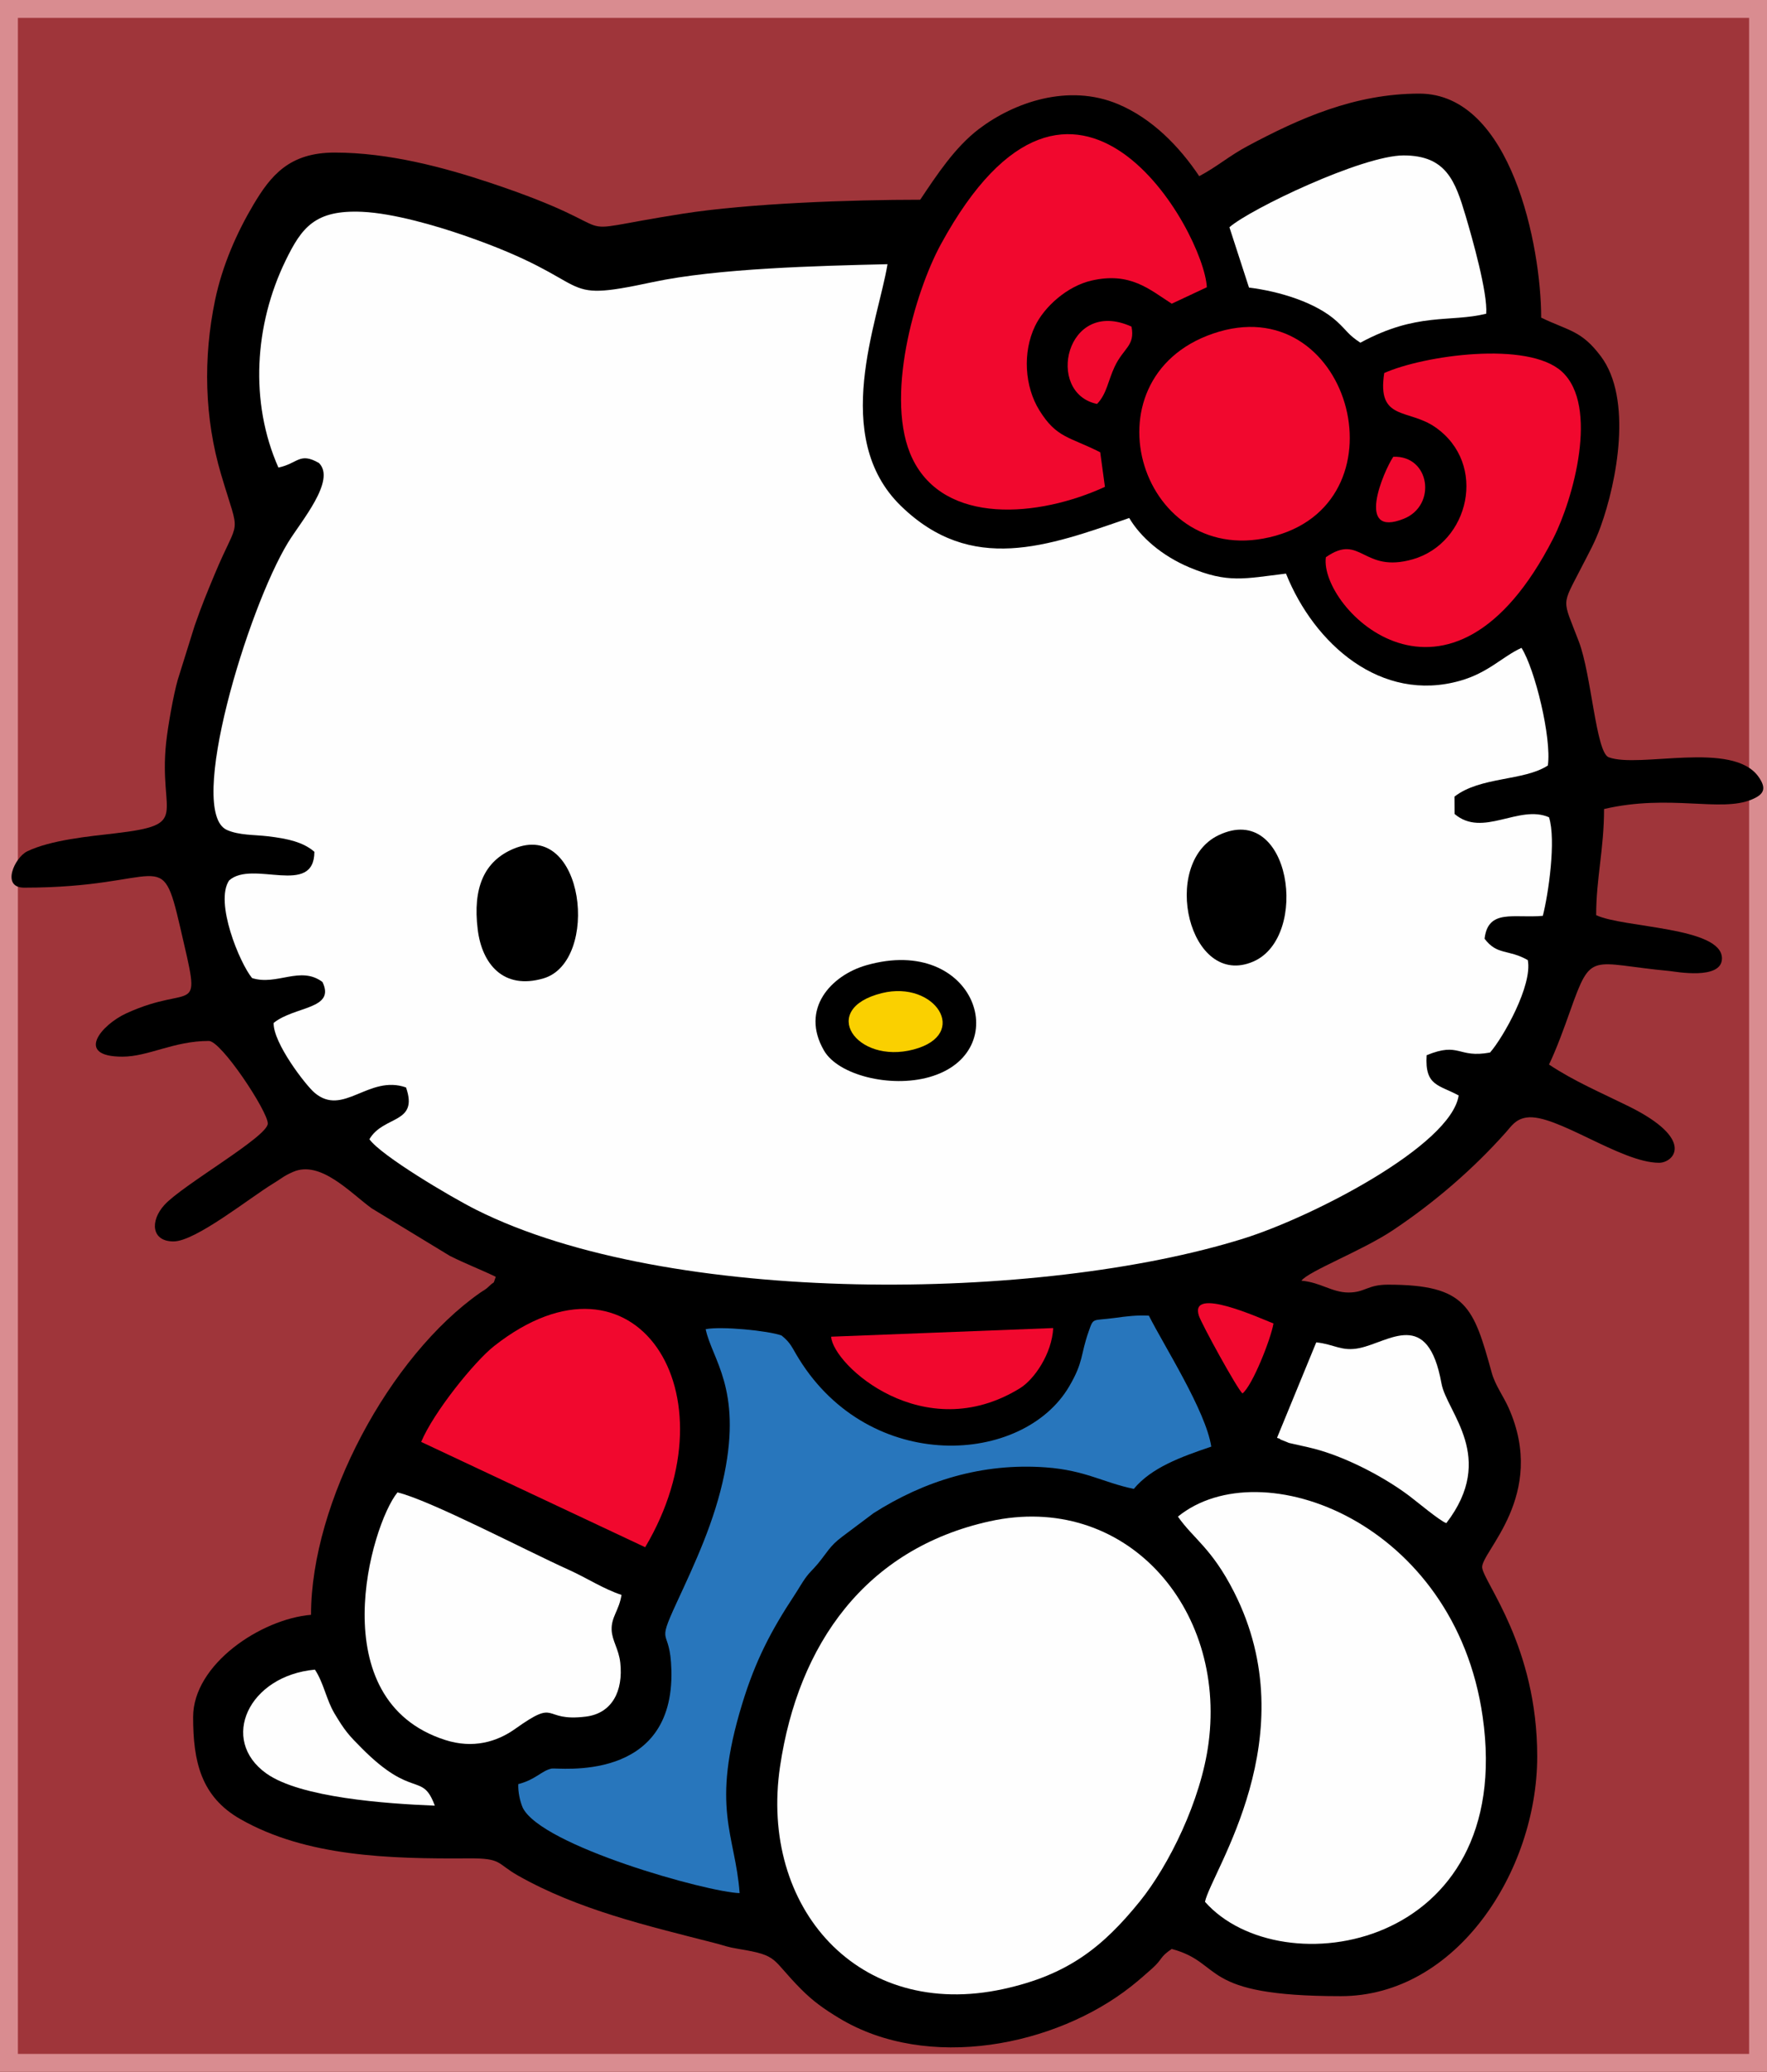 <?xml version="1.0" encoding="UTF-8"?>
<svg xmlns="http://www.w3.org/2000/svg" xmlns:xlink="http://www.w3.org/1999/xlink" width="148" height="173.5" viewBox="0 0 148 173.5" version="1.1">
<rect x="0" y="0" width="148" height="173.5" fill="#333333" stroke="none"/>
<rect x="0" y="0" width="148" height="173.5" style="fill:rgb(159,53,58);stroke:rgb(217,140,144);stroke-width:3;"> </rect>

<g id="surface1">
<path style=" stroke:none;fill-rule:evenodd;fill:rgb(0%,0%,0%);fill-opacity:1;" d="M 77.074 16.727 C 71.301 16.727 62.734 17.023 57.176 17.898 C 45.969 19.656 53.941 19.598 40.988 15.285 C 37.203 14.027 32.566 12.777 28.027 12.777 C 24.234 12.777 22.68 14.691 21.215 17.16 C 19.875 19.418 18.629 22.176 18.012 25.145 C 17.008 29.977 17.117 35.004 18.52 39.734 C 20.16 45.27 20.086 43.02 17.961 48.137 C 17.273 49.793 16.922 50.633 16.301 52.406 L 14.891 56.918 C 14.516 58.223 14.059 60.855 13.914 62.199 C 13.27 68.34 16.023 69.039 9.652 69.785 C 7.527 70.035 4.266 70.332 2.273 71.297 C 1.23 71.805 0.066 74.336 2.02 74.336 C 13.816 74.336 13.469 70.633 15.105 77.707 C 16.926 85.566 16.355 82.211 10.574 84.863 C 8.492 85.816 6.23 88.488 10.25 88.488 C 12.438 88.488 14.543 87.172 17.492 87.172 C 18.539 87.172 22.43 93.066 22.43 94.086 C 22.43 95.191 15.301 99.223 13.77 100.906 C 12.555 102.242 12.672 103.961 14.531 103.961 C 16.379 103.961 20.93 100.297 22.863 99.125 C 23.629 98.66 23.723 98.5 24.539 98.141 C 26.836 97.125 29.348 99.895 31.129 101.188 L 37.68 105.172 C 39.07 105.867 40.207 106.289 41.523 106.922 C 41.25 107.68 41.504 107.191 40.98 107.699 C 40.656 108.016 40.543 108.031 40.223 108.254 C 32.637 113.559 26.051 125.809 26.051 135.23 C 21.871 135.578 16.176 139.367 16.176 143.789 C 16.176 147.504 16.828 150.457 20.137 152.34 C 25.641 155.477 32.578 155.672 39.234 155.625 C 42.074 155.605 41.566 156.035 43.387 157.066 C 48.438 159.926 54.168 161.258 59.809 162.703 C 60.859 162.973 60.816 163.035 61.926 163.219 C 65.289 163.773 64.547 164.02 67.109 166.59 C 68.117 167.602 69.016 168.238 70.289 169.008 C 77.723 173.496 88.402 171.336 94.715 166.367 C 95.375 165.848 95.93 165.355 96.492 164.855 C 97.402 164.047 97.105 163.906 98.141 163.211 C 102.574 164.395 100.285 167.164 112.297 167.164 C 121.996 167.164 128.754 156.688 128.754 147.082 C 128.754 137.863 124.289 132.551 124.145 131.281 C 124 129.996 129.641 125.246 126.352 117.883 C 125.934 116.945 125.238 116 124.957 115 C 123.418 109.457 122.859 107.582 116.246 107.582 C 114.527 107.582 114.34 108.238 112.953 108.238 C 111.559 108.238 110.617 107.387 109.004 107.25 C 109.59 106.453 114.09 104.738 116.641 103.039 C 120.121 100.719 123.391 97.91 126.164 94.785 C 126.602 94.293 126.934 93.727 127.859 93.586 C 130.277 93.219 135.742 97.375 138.961 97.375 C 140.176 97.375 142.062 95.441 136.438 92.656 C 134.16 91.531 131.816 90.535 129.742 89.148 C 130.352 87.883 130.988 86.141 131.512 84.66 C 133.324 79.551 133.168 80.695 139.844 81.316 C 140.285 81.359 144.227 82.109 144.227 80.258 C 144.227 77.617 135.934 77.711 133.691 76.637 C 133.691 73.543 134.352 71.109 134.352 67.75 C 139.855 66.469 144.117 68.051 146.723 66.953 C 147.691 66.547 148.02 66.086 147.297 65.059 C 145.133 61.984 137.289 64.371 134.738 63.414 C 133.672 63.012 133.297 56.496 132.242 53.73 C 130.84 50.039 130.754 50.855 132.488 47.457 C 133.121 46.223 133.598 45.398 134.066 44.098 C 135.434 40.316 136.75 33.391 134.082 29.836 C 132.453 27.668 131.43 27.727 129.086 26.602 C 129.086 20.664 126.59 7.84 118.879 7.84 C 113.457 7.84 108.812 9.926 104.504 12.227 C 102.957 13.051 101.961 13.949 100.445 14.754 C 98.785 12.273 96.5 9.918 93.641 8.719 C 89.48 6.973 84.938 8.57 82.004 10.793 C 79.984 12.324 78.453 14.668 77.074 16.727 Z M 77.074 16.727 "/>
<path style=" stroke:none;fill-rule:evenodd;fill:rgb(99.609%,99.609%,99.609%);fill-opacity:1;" d="M 23.32 39.156 C 24.965 38.809 25.078 37.84 26.711 38.77 C 28.18 40.215 25.195 43.68 24.133 45.422 C 20.75 50.957 15.574 68.004 19.016 69.508 C 20.043 69.957 21.262 69.895 22.426 70.031 C 24.082 70.227 25.395 70.516 26.332 71.332 C 26.312 75.129 21.148 71.977 19.191 73.73 C 17.961 75.547 20.074 80.652 21.113 81.906 C 23.188 82.57 25.16 80.848 27.008 82.234 C 28.125 84.539 24.688 84.238 22.918 85.664 C 22.875 87.344 25.605 90.875 26.336 91.5 C 28.742 93.566 30.875 89.969 34.008 91.066 C 35.082 94.141 32.117 93.387 30.941 95.402 C 31.906 96.766 37.703 100.215 39.895 101.316 C 56.031 109.402 87.129 109.051 104.156 103.719 C 109.953 101.906 121.527 95.93 122.176 91.738 C 120.527 90.832 119.324 90.965 119.492 88.367 C 122.285 87.219 122.078 88.645 124.805 88.141 C 125.914 86.871 128.371 82.512 127.965 80.402 C 126.309 79.461 125.418 80.027 124.344 78.613 C 124.641 76.074 126.816 76.918 129.223 76.695 C 129.684 74.918 130.352 70.352 129.742 68.441 C 127.219 67.34 124.191 70.18 121.832 68.164 L 121.824 66.711 C 123.992 65.02 127.641 65.418 129.645 64.105 C 129.969 61.777 128.562 56.035 127.438 54.254 C 125.855 54.973 124.676 56.328 122.324 57 C 115.668 58.906 110.07 53.922 107.711 48.035 C 104.223 48.457 102.852 48.867 99.625 47.516 C 97.297 46.539 95.516 44.961 94.582 43.379 C 87.75 45.746 81.367 48.113 75.461 42.371 C 69.516 36.586 73.551 26.898 74.336 22.125 C 68.512 22.262 60.078 22.469 54.668 23.625 C 46.145 25.449 50.43 23.707 38.859 19.711 C 36.527 18.906 32.945 17.855 30.332 17.738 C 26.391 17.562 25.273 19.039 23.918 21.828 C 21.305 27.203 20.895 33.688 23.32 39.156 Z M 23.32 39.156 "/>
<path style=" stroke:none;fill-rule:evenodd;fill:rgb(99.609%,99.609%,99.609%);fill-opacity:1;" d="M 82.891 127.398 C 72.504 129.695 66.855 137.676 65.336 147.926 C 63.582 159.75 71.902 169.219 84.043 166.566 C 89.426 165.391 92.363 163.066 95.473 159.223 C 97.871 156.258 100.594 150.812 101.23 145.945 C 102.715 134.566 94.184 124.906 82.891 127.398 Z M 82.891 127.398 "/>
<path style=" stroke:none;fill-rule:evenodd;fill:rgb(15.697%,46.263%,73.631%);fill-opacity:1;" d="M 65.457 111.836 C 64.32 111.43 60.41 111.051 59.105 111.309 C 59.633 113.828 62.133 116.254 60.672 123.434 C 59.863 127.391 58.227 130.859 56.668 134.23 C 54.898 138.059 56.133 136.105 56.234 139.848 C 56.492 149.391 46.695 148 46.203 148.105 C 45.355 148.285 44.867 149.035 43.41 149.406 C 43.383 150.066 43.547 150.832 43.785 151.387 C 45.379 154.594 59.273 158.461 61.949 158.535 C 61.59 153.598 59.477 151.445 62.172 142.66 C 63.27 139.07 64.578 136.562 66.539 133.59 C 66.844 133.129 67.172 132.551 67.438 132.18 C 67.879 131.57 68 131.555 68.504 130.949 C 69.305 129.984 69.473 129.492 70.535 128.691 L 73.168 126.715 C 77.406 124.016 82.254 122.492 87.598 122.883 C 90.93 123.129 92.387 124.152 94.965 124.684 C 96.441 122.91 98.867 122.02 101.453 121.145 C 100.996 118.152 97.504 112.715 96.227 110.176 C 95.203 110.125 94.355 110.23 93.34 110.371 C 91.461 110.625 91.605 110.301 91.184 111.5 C 90.484 113.477 90.781 114.008 89.551 116.105 C 85.68 122.699 72.906 123.461 66.918 113.797 C 66.289 112.785 66.262 112.488 65.457 111.836 Z M 65.457 111.836 "/>
<path style=" stroke:none;fill-rule:evenodd;fill:rgb(99.609%,99.609%,99.609%);fill-opacity:1;" d="M 98.66 127.004 C 99.949 128.859 101.484 129.629 103.355 133.309 C 109.504 145.402 101.473 156.727 100.926 159.262 C 107.289 166.461 126.98 163.27 124.184 143.754 C 121.852 127.477 105.625 121.359 98.66 127.004 Z M 98.66 127.004 "/>
<path style=" stroke:none;fill-rule:evenodd;fill:rgb(94.531%,3.137%,18.042%);fill-opacity:1;" d="M 92.547 40.77 L 92.152 37.875 C 89.531 36.551 88.508 36.688 87.066 34.379 C 85.809 32.367 85.645 29.496 86.688 27.316 C 87.465 25.695 89.363 23.977 91.406 23.5 C 94.648 22.75 96.258 24.223 98.141 25.434 L 101.082 24.055 C 100.855 19.473 90.016 -0.094 78.809 20.449 C 76.609 24.477 74.031 33.473 76.43 38.422 C 79.125 43.988 86.988 43.324 92.547 40.77 Z M 92.547 40.77 "/>
<path style=" stroke:none;fill-rule:evenodd;fill:rgb(99.609%,99.609%,99.609%);fill-opacity:1;" d="M 52.055 133.562 C 50.52 133.055 49.156 132.141 47.613 131.449 C 44.031 129.832 36.023 125.633 33.293 124.977 C 31.059 127.715 26.855 142.387 37.301 145.715 C 39.613 146.453 41.605 145.883 43.16 144.773 C 46.836 142.156 45.301 144.219 49.07 143.754 C 51.273 143.48 52.211 141.605 51.953 139.242 C 51.828 138.098 51.27 137.41 51.23 136.504 C 51.184 135.414 51.859 134.852 52.055 133.562 Z M 52.055 133.562 "/>
<path style=" stroke:none;fill-rule:evenodd;fill:rgb(94.531%,3.137%,18.042%);fill-opacity:1;" d="M 115.941 31.238 C 115.309 35.277 117.961 34.195 120.23 35.785 C 124.629 38.859 123.055 45.48 118.336 46.836 C 114.117 48.047 114.004 44.598 111.051 46.664 C 110.48 50.938 121.441 62.02 130.102 45.078 C 131.75 41.848 133.965 33.992 130.816 31.117 C 127.969 28.516 119.242 29.766 115.941 31.238 Z M 115.941 31.238 "/>
<path style=" stroke:none;fill-rule:evenodd;fill:rgb(94.531%,3.137%,18.042%);fill-opacity:1;" d="M 35.277 120.75 L 54.039 129.57 C 61.688 116.691 53.199 103.438 41.395 112.715 C 39.727 114.027 36.305 118.281 35.277 120.75 Z M 35.277 120.75 "/>
<path style=" stroke:none;fill-rule:evenodd;fill:rgb(94.531%,3.137%,18.042%);fill-opacity:1;" d="M 101.602 27.934 C 90.543 31.727 95.59 48.039 106.855 44.859 C 117.918 41.734 112.941 24.043 101.602 27.934 Z M 101.602 27.934 "/>
<path style=" stroke:none;fill-rule:evenodd;fill:rgb(99.609%,99.609%,99.609%);fill-opacity:1;" d="M 102.973 19.031 L 104.613 24.082 C 107.188 24.402 110.254 25.34 111.98 26.922 C 112.848 27.719 112.891 28.008 113.941 28.699 C 118.719 26.117 121.395 27.027 124.48 26.273 C 124.621 24.547 123.305 19.918 122.766 18.105 C 121.898 15.191 121.152 13.016 117.562 13.016 C 114.109 13.016 104.711 17.504 102.973 19.031 Z M 102.973 19.031 "/>
<path style=" stroke:none;fill-rule:evenodd;fill:rgb(99.609%,99.609%,99.609%);fill-opacity:1;" d="M 110.246 112.414 L 106.961 120.406 C 107.066 120.469 107.188 120.438 107.23 120.539 L 107.961 120.836 C 108.016 120.852 108.91 121.051 109.035 121.078 C 109.844 121.254 110.383 121.391 111.082 121.621 C 113.441 122.402 116.098 123.82 118.004 125.246 C 118.562 125.66 120.633 127.395 121.141 127.551 C 125.387 122.02 121.172 118.285 120.734 115.852 C 119.594 109.531 116.375 112.367 113.875 112.891 C 112.379 113.207 111.746 112.566 110.246 112.414 Z M 110.246 112.414 "/>
<path style=" stroke:none;fill-rule:evenodd;fill:rgb(0%,0%,0%);fill-opacity:1;" d="M 72.551 80.836 C 69.613 81.68 66.992 84.5 69.023 87.988 C 70.207 90.02 74.547 91.129 77.836 90.199 C 85.078 88.152 81.715 78.207 72.551 80.836 Z M 72.551 80.836 "/>
<path style=" stroke:none;fill-rule:evenodd;fill:rgb(94.531%,3.137%,18.042%);fill-opacity:1;" d="M 69.613 111.938 C 69.777 114.324 77.375 121.211 85.426 116.258 C 86.641 115.508 88.105 113.359 88.215 111.215 Z M 69.613 111.938 "/>
<path style=" stroke:none;fill-rule:evenodd;fill:rgb(99.609%,99.609%,99.609%);fill-opacity:1;" d="M 36.418 151.211 C 35.363 148.348 34.598 150.711 30.328 146.43 C 29.219 145.316 28.902 144.977 28.008 143.477 C 27.328 142.328 27.125 140.965 26.379 139.82 C 20.816 140.328 18.344 145.699 22.316 148.52 C 25.168 150.543 32.328 151.047 36.418 151.211 Z M 36.418 151.211 "/>
<path style=" stroke:none;fill-rule:evenodd;fill:rgb(0%,0%,0%);fill-opacity:1;" d="M 43.008 71.082 C 40.539 72.121 39.586 74.371 40.012 77.832 C 40.363 80.73 42.168 82.914 45.516 81.934 C 50.285 80.539 48.977 68.574 43.008 71.082 Z M 43.008 71.082 "/>
<path style=" stroke:none;fill-rule:evenodd;fill:rgb(0%,0%,0%);fill-opacity:1;" d="M 102.074 69.938 C 97.121 72.293 99.598 82.855 104.98 80.52 C 109.734 78.457 108.113 67.066 102.074 69.938 Z M 102.074 69.938 "/>
<path style=" stroke:none;fill-rule:evenodd;fill:rgb(98.047%,81.639%,0%);fill-opacity:1;" d="M 73.875 83.164 C 68.504 84.488 71.707 89.164 76.523 87.887 C 81.289 86.625 78.316 82.07 73.875 83.164 Z M 73.875 83.164 "/>
<path style=" stroke:none;fill-rule:evenodd;fill:rgb(94.531%,3.137%,18.042%);fill-opacity:1;" d="M 104.066 116.691 C 104.898 116.047 106.445 112.137 106.664 110.832 C 105.621 110.434 99.582 107.652 100.418 110.188 C 100.645 110.879 103.605 116.285 104.066 116.691 Z M 104.066 116.691 "/>
<path style=" stroke:none;fill-rule:evenodd;fill:rgb(94.531%,3.137%,18.042%);fill-opacity:1;" d="M 91.887 33.828 C 92.707 32.973 92.801 31.898 93.359 30.711 C 94.109 29.117 95.086 28.973 94.773 27.352 C 89.277 24.859 87.504 32.922 91.887 33.828 Z M 91.887 33.828 "/>
<path style=" stroke:none;fill-rule:evenodd;fill:rgb(94.531%,3.137%,18.042%);fill-opacity:1;" d="M 116.699 38.25 C 115.891 39.461 113.469 45.09 117.582 43.441 C 120.359 42.324 119.781 38.133 116.699 38.25 Z M 116.699 38.25 "/>
</g>
</svg>
